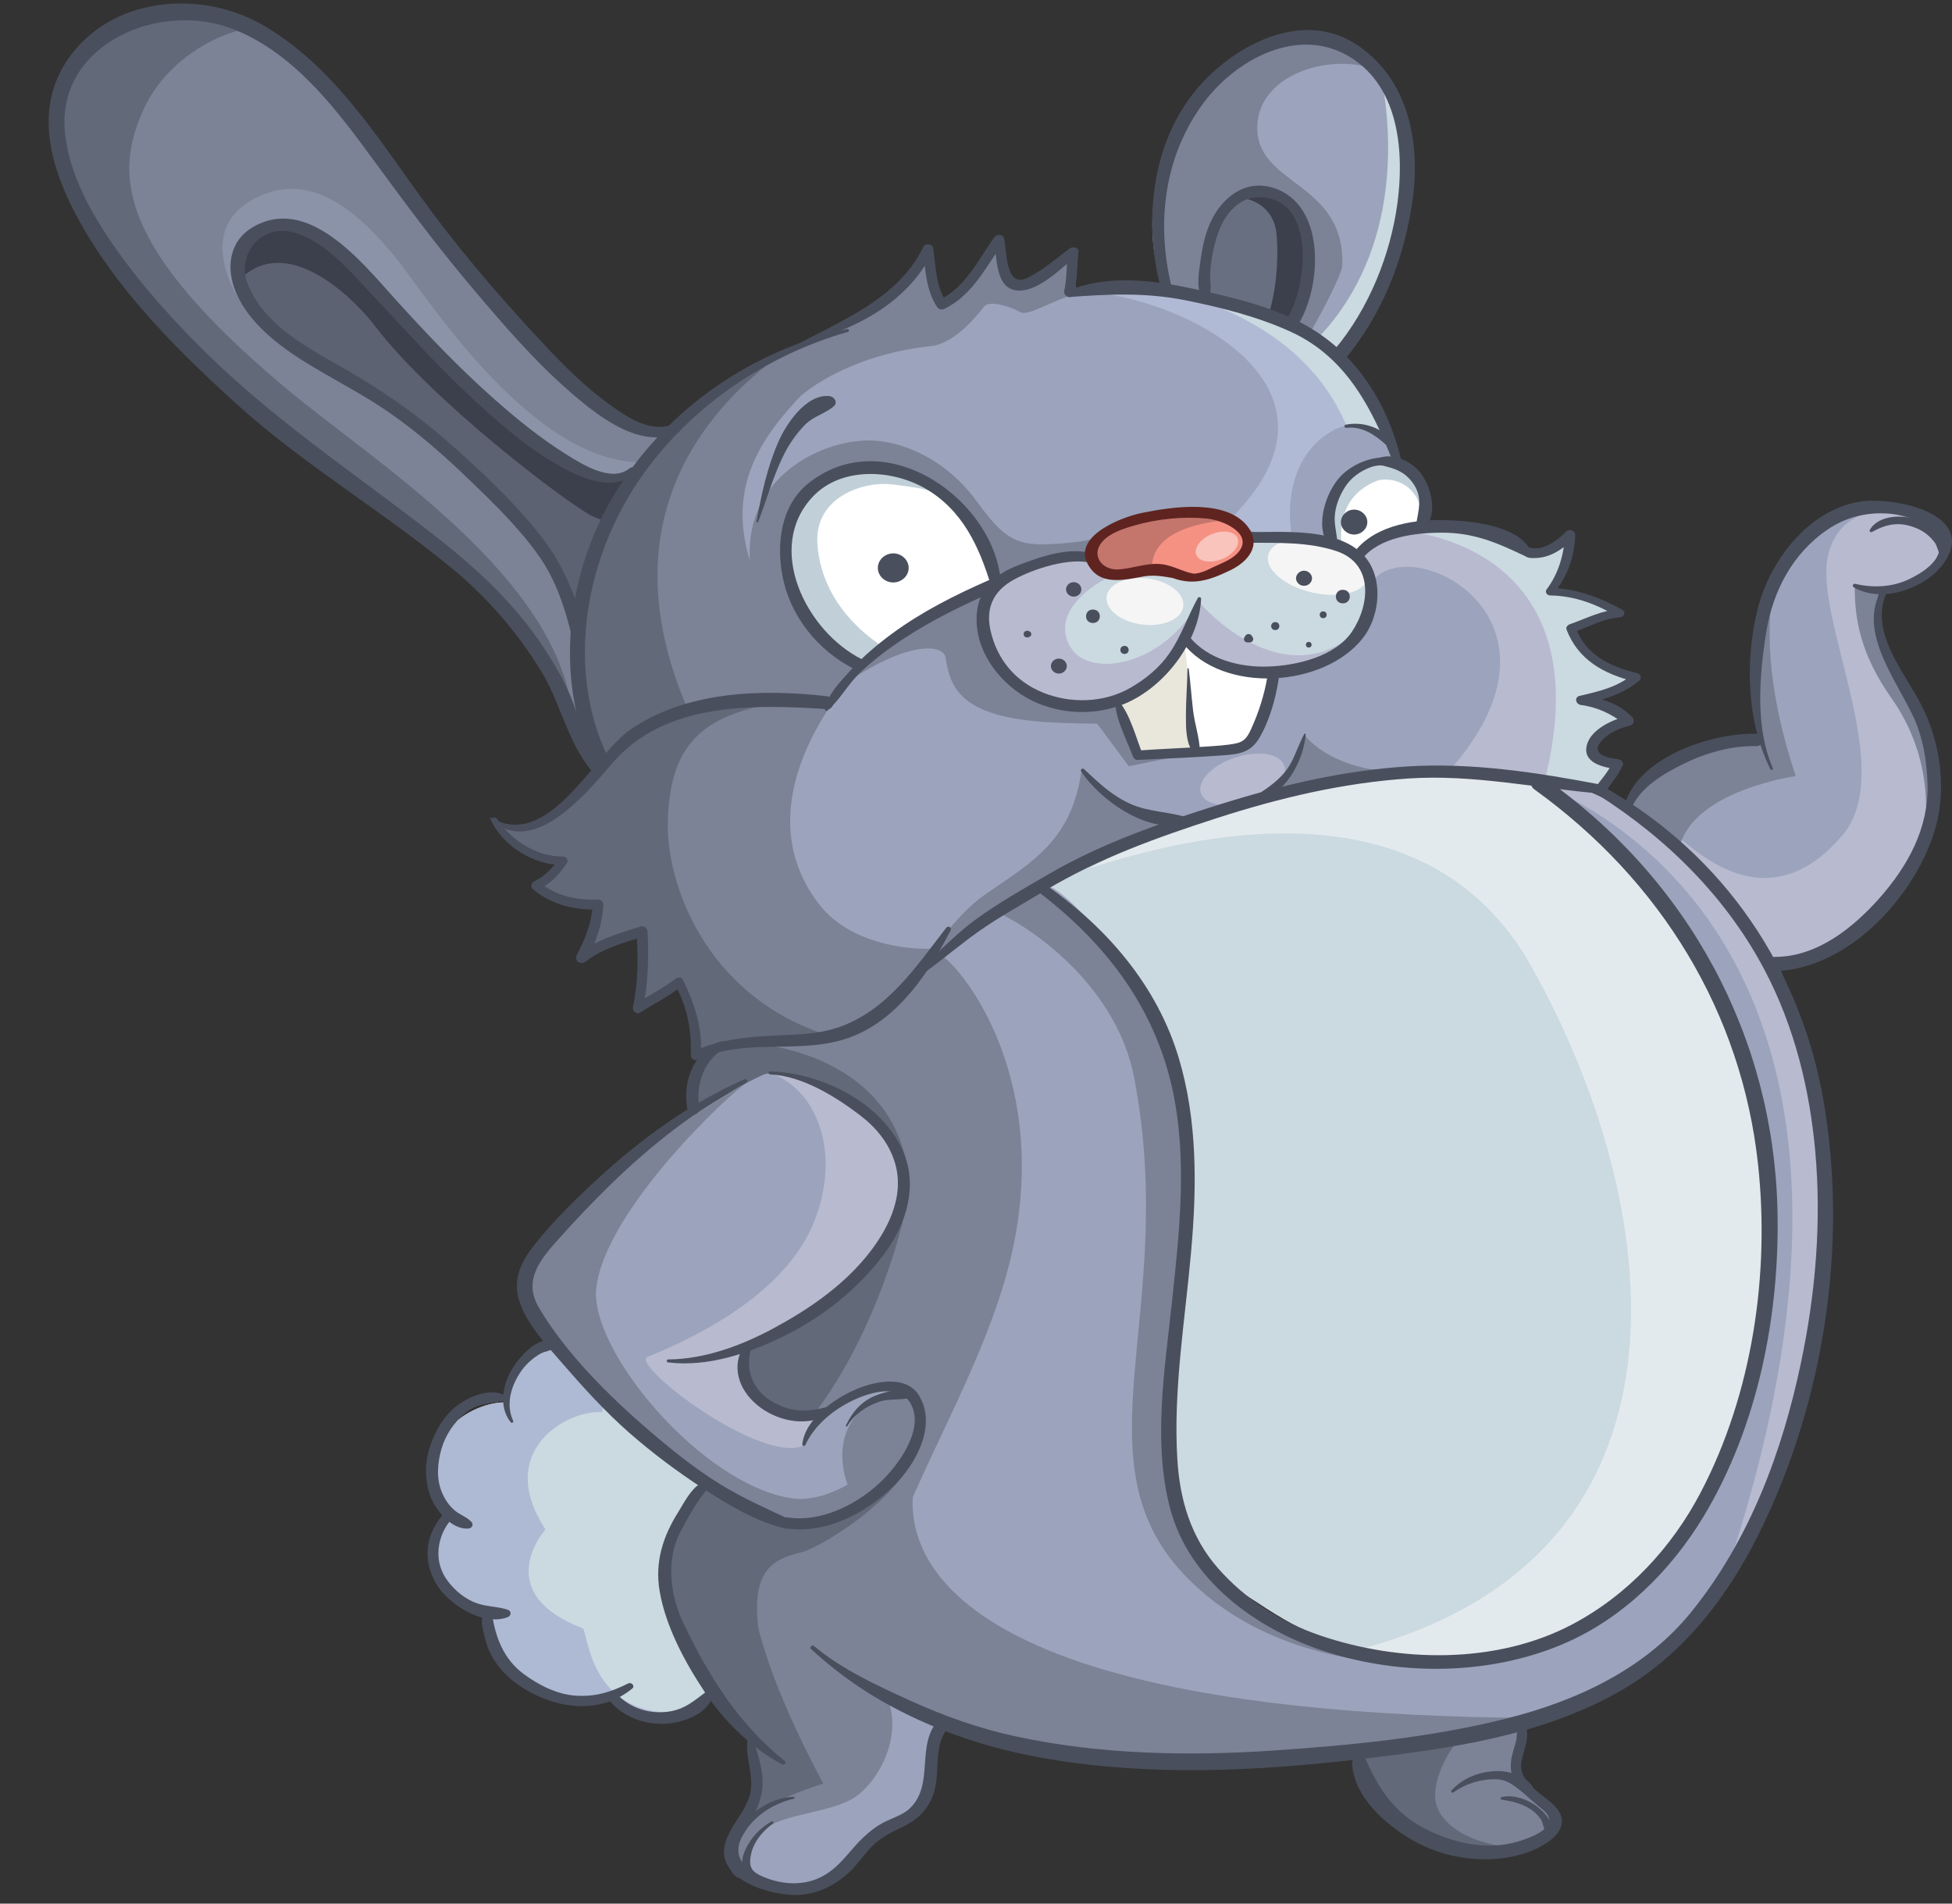 <?xml version="1.0" encoding="utf-8"?>
<!-- Generator: Adobe Illustrator 14.0.0, SVG Export Plug-In . SVG Version: 6.00 Build 43363)  -->
<!DOCTYPE svg PUBLIC "-//W3C//DTD SVG 1.1//EN" "http://www.w3.org/Graphics/SVG/1.1/DTD/svg11.dtd">
<svg version="1.1" id="Layer_1" xmlns="http://www.w3.org/2000/svg" xmlns:xlink="http://www.w3.org/1999/xlink" x="0px" y="0px"
	 width="800px" height="780px" viewBox="0 0 800 780" enable-background="new 0 0 800 780" xml:space="preserve">
<rect x="0" y="0" width="800" height="780" fill="#333333" stroke="none"/>
<path fill="#9BA4BC" d="M559.537,190.466c-24.793,12.802-9.684,33.466-14.08,32.044c-10.855-3.509-33.38-0.952-34.806-3.7
	c-1.427-2.749-12.941-13.787-39.124-7.841c-26.182,5.948-21.208,17.62-25.555,16.901c-21.049-0.169-34.459,10.011-39.304,12
	c-53.911,22.146-66.489,48.729-66.489,48.729c-68.855-10.814-94.571,23.872-94.565,23.189
	c-29.165-65.918,23.089-130.371,27.344-134.566c22.702-22.397,60.777-38.061,64.958-39.848
	c29.873-12.76,42.393-32.501,42.393-32.501s4.318,20.895,6.352,19.894c10.938-5.387,22.014-26.507,22.014-26.507
	s1.291,17.799,7.818,18.535c6.523,0.737,22.606-12.133,22.606-12.133s-0.86,15.044,0.592,15.056
	c39.26-7.211,96.385,16.509,108.649,24.818c12.262,8.308,22.834,43.287,22.834,43.287S563.809,188.261,559.537,190.466z"/>
<path fill="#7C8397" d="M447.441,225.829c-1.688,4.331-15.771,3.017-26.054,5.452c0.232,0.758,0.348,1.184,0.348,1.184
	s-6.491,2.726-13.114,5.367c-47.104,18.78-66.722,50.082-68.654,47.801c-6.226-7.348-23.412-21.056-29.172-38.548
	c-14.6-44.363,18.753-64.59,41.974-66.487c15.254-1.246,34.774,7.12,47.678,25.013c12.904,17.894,17.977,18.618,38.318,16.727
	C455.517,220.782,451.157,216.281,447.441,225.829z"/>
<path fill="#9BA4BC" d="M406.173,241.007c-14.921,44.58,40.98,50.779,50.385,46.928c17.484-7.158,25.825-19.864,28.785-26.223
	c13.892,15.62,31.532,12.741,38.112,12.62c51.784-0.952,34.309-48.53,34.309-48.53c27.302-22.588,63.404-1.773,69.187,1.01
	c5.781,2.783,16.048-8.994,17.001-7.163c-2.064,14.124-10.889,22.86-7.949,22.744c9.685-0.379,28.961,7.985,26.06,7.962
	c-2.904-0.024-18.452,7.15-18.452,7.15c6.146,16.013,26.923,19.375,24.973,21.183c-1.953,1.809-17.978,8.066-17.978,8.066
	s16.764,7.217,14.44,8.326c-28.188,13.459-2.584,18.224-2.584,18.224l-5.888,9.076c0,0-2.915,1.342-4.362,0.877
	c-158.927-30.01-270.323,69.644-273.085,73.071c-21.531,26.738-41.385,30.005-46.72,29.73c-31.437-1.62-47.062,6.974-46.982,5.098
	c0.614-14.594-7.979-27.435-7.979-27.435s-16.53,8.992-16.036,7.627c0.495-1.365,3.657-30.075,0.756-30.098
	s-23.812,11.211-23.318,10.304c0.492-0.91,8.056-19.881,4.534-20.034c-13.059-0.561-24.594-9.318-23.625-9.312
	c0.968,0.008,11.199-8.884,9.76-9.044c-17.887-1.967-25.993-15.261-25.993-15.261c25.103,6.587,40.062-21.49,43.297-25.65
	c26.438-33.998,92.154-23.893,92.154-23.893S368.348,250.283,406.173,241.007z"/>
<path fill="#CBD9E0" d="M469.877,232.85c4.356,0.036,19.561,4.263,21.739,3.937c22.556-5.976,19.013-16.342,22.289-16.583
	c33.772-2.465,45.489,8.012,46.692,13.715c5.914,28.1-14.861,35.749-19.574,37.475c-37.504,13.726-54.359-10.396-55.812-8.317
	c-19.484,27.895-37.251,27.332-43.787,26.333c-40.228-6.139-42.953-35.891-36.233-46.474c9.938-15.656,41.138-14.379,41.138-14.379
	S449.853,240.216,469.877,232.85z"/>
<path fill="#F59183" d="M483.16,235.694c-5.31-1.409-10.148-1.449-21.772-0.175c-11.623,1.276-15.226-5.197-13.945-9.689
	c3.497-12.288,21.379-14.708,30.143-15.724c18.405-2.131,29.486,3.431,33.78,9.85c4.296,6.419-17.081,16.283-19.749,16.832
	C491.616,236.788,488.471,237.105,483.16,235.694z"/>
<path fill="#C4756C" d="M472.752,234.622c-2.984,0.077-6.599,0.375-11.365,0.897c-11.623,1.276-15.226-5.197-13.945-9.689
	c3.497-12.288,21.379-14.708,30.143-15.724c10.95-1.267,19.286,0.199,25.164,2.937c-0.01,0.002-0.02,0.001-0.029,0.002
	c-8.763,1.015-26.644,3.436-30.142,15.723C472.071,230.543,472.002,232.571,472.752,234.622z"/>
<path fill="#FFFFFF" d="M557.766,225.802c8.787-8.596,25.748-11.196,26.73-13.013c2.639-24.154-19.461-25.538-22.525-23.899
	c-21.879,11.684-16.737,31.794-16.737,31.794S554.834,228.971,557.766,225.802z"/>
<path fill="#C1D0D8" d="M584.497,212.788c-0.141,0.261-0.62,0.538-1.345,0.846c-0.961-16.991-14.588-18.306-18.957-16.562
	c-16.193,6.46-14.837,22.06-14.316,27.03c-2.539-1.606-4.646-3.418-4.646-3.418s-5.142-20.11,16.737-31.794
	C565.036,187.251,587.135,188.635,584.497,212.788z"/>
<path fill="#FFFFFF" d="M351.687,273.868c-27.415-18.465-29.638-39.465-30.075-45.397c-2.157-29.209,24.544-35.891,35.652-36.662
	c35.345-2.452,51.358,46.024,51.358,46.024S366.827,258.025,351.687,273.868z"/>
<path fill="#C1D0D8" d="M361.955,265.11c-4.009,2.966-7.566,5.931-10.27,8.758c-27.415-18.465-29.638-39.465-30.075-45.397
	c-2.157-29.209,24.544-35.891,35.652-36.662c12.425-0.862,22.448,4.575,30.239,11.98c-5.846-3.47-13.089-4.194-21.831-5.297
	c-11.6-1.462-31.52,5.042-30.698,23.7C335.575,235.88,342.687,252.357,361.955,265.11z"/>
<path fill="#FFFFFF" d="M485.345,261.712c-11.798,20.431-28.785,26.223-28.785,26.223l9.482,21.515c0,0,39.688-1.05,44.06-2.84
	c4.369-1.789,11.392-29.101,11.392-29.101S495.391,274.563,485.345,261.712z"/>
<path fill="#9BA4BC" d="M549.053,145.91c25.748-38.109,28.396-69.47,28.302-79.822c-0.37-39.687-30.612-51.15-38.009-50.936
	c-37.027,1.072-52.671,33.652-59.946,47.412c-14.77,27.934-1.971,57.457-1.971,57.457S519.492,123.78,549.053,145.91z"/>
<path fill="#7C8397" d="M564.383,28.81c-17.838-7.442-48.051,0.953-49.074,22.412c-1.193,25.076,36.086,22.64,34.802,57.752
	c-0.121,3.353-10.37,23.176-13.802,28.168c-16.348-11.534-44.385-14.838-44.385-14.838c-8.739-1.766-14.496-2.283-14.496-2.283
	s-12.798-29.523,1.972-57.457c7.276-13.76,23.071-50.752,59.946-47.412C558.684,16.904,564.383,28.81,564.383,28.81z"/>
<path fill="#686F80" d="M529.568,133.44c5.148-7.486,7.498-26.623,6.163-39.635c-1.333-13.008-15.793-19.283-30.39-10.506
	c-14.597,8.777-11.957,38.218-11.957,38.218S520.17,129.258,529.568,133.44z"/>
<path fill="#3C3F4C" d="M529.569,133.439c-2.419-1.077-5.989-2.386-9.955-3.742c3.269-9.132,4.601-23.651,3.521-34.17
	c-0.797-7.765-6.271-13.127-13.657-14.326c13.085-5.428,25.046,0.827,26.254,12.604
	C537.066,106.816,534.717,125.954,529.569,133.439z"/>
<path fill="#7C8397" d="M253.837,205.12c-32.436,55.159-7.018,107.133-7.018,107.133s-9.571-9.283-11.942-16.973
	c-6.348-20.577-29.323-48.128-35.076-54.333c-5.75-6.203-96.549-74.702-104.505-81.572C30.475,103.437,25.043,66.379,23.682,52.068
	C19.702,10.303,68.408,1.797,99.536,10.942c31.13,9.144,69.039,71.025,76.918,82.719c7.878,11.695,53.156,61.319,68.299,72.387
	c15.144,11.07,29.651,11.869,29.651,11.869S256.824,195.564,253.837,205.12z"/>
<path fill="#8B93A9" d="M263.476,190.048c-4.211,5.132-8.33,10.881-9.64,15.072c-11.937,20.299-16.034,40.164-16.448,57.172
	c-6.51-21.019-25.179-69.341-85.495-101.094c-12.303-4.203-41.166-22.908-49.069-31.865c-7.904-8.958-23.618-37.135,4.073-49.229
	c23.644-10.326,43.449,11.295,54.936,25.071c11.49,13.776,54.412,83.222,100.128,84.273
	C262.361,189.359,262.885,189.577,263.476,190.048z"/>
<path fill="#5C6272" d="M236.678,256.525c-14.159-39.342-44.9-64.674-55.462-73.882c-10.562-9.206-43.283-29.538-64.937-42.941
	c-21.654-13.399-20.086-37.013-15.108-41.625c19.518-18.088,46.271,10.682,52.57,19.123c22.947,30.744,76.771,71.77,86.406,76.864
	c9.629,5.094,19.354-0.301,19.354-0.301S238.344,232.82,236.678,256.525z"/>
<path fill="#3C3F4C" d="M98.523,114.423c-1.31-7.652,0.277-14.154,2.647-16.347c19.518-18.088,46.271,10.682,52.57,19.123
	c22.947,30.744,76.771,71.77,86.406,76.864c9.629,5.094,19.354-0.301,19.354-0.301s-4.521,8.353-9.549,19.672
	c-2.434-0.184-5.036-0.797-7.637-2.157c-9.919-5.18-65.354-46.899-88.992-78.161c-6.49-8.583-34.042-37.839-54.14-19.446
	C98.954,113.879,98.733,114.14,98.523,114.423z"/>
<path fill="#9BA4BC" d="M728.975,395.941c37.766-2.435,61.949-51.28,63.484-64.263c3.668-30.985-16.883-59.432-20.205-66.754
	c-3.32-7.324-4.16-22.428-1.244-22.817c19.379-2.581,30.888-15.129,26.328-22.138c-9.543-14.674-37.136-13.526-43.459-9.928
	c-48.135,25.614-30.842,93.205-33.26,93.239c-42.104,0.575-52.02,26.95-52.02,26.95S699.883,349.182,728.975,395.941z"/>
<path fill="#9BA4BC" d="M317.77,439.626c31.178,3.67,50.539,29.822,53.354,39.425c-1.913,51.3-63.775,69.96-65.276,75.422
	c-0.526,31.473,28.888,26.355,30.982,24.88c18.265-12.852,35.863-13.726,38.523-5.851c13.431,39.791-48.604,53.109-55.608,49.5
	c-91.753-47.26-108.582-93.799-103.598-102.089c25.791-42.897,89.974-77.277,89.974-77.277S312.729,439.033,317.77,439.626z"/>
<path fill="#CBD9E0" d="M427.827,362.053c2.89,1.391,51.895,40.556,57.14,102.629c0.476,5.624,1.493,49.272-4.758,98.485
	c-9.222,72.6,23.039,85.346,35.202,93.561c77.913,52.622,137.274,8.479,141.968,5.477c66.188-42.343,127.82-222.939-24.021-340.471
	C626.633,316.207,548.364,302.807,427.827,362.053z"/>
<path fill="#9BA4BC" d="M632.396,320.822c150.881,117.067,73.678,285.238,68.955,294.3
	c-36.438,69.952-119.827,66.808-129.295,65.096c-84.54-15.271-96.899-66.914-93.705-99.046
	c5.785-58.224,7.055-117.154,6.917-123.099c-1.044-45.166-50.575-97.256-56.483-94.872c-41.523,16.774-53.402,46.097-80.366,58.195
	c-17.631,7.912-48.626,3.159-55.227,7.082c-12.158,7.231-6.706,19.104-8.938,25.245c-1.229,3.373,32.839-17.273,32.065-14.109
	c23.939,0.875,60.657,32.229,54.736,46.965c-23.019,57.285-52.769,56.362-66.669,68.565c-1.863,10.222,9.718,20.386,9.97,21.29
	c1.407,5.029,22.044,4.894,24.414,2.479c14.649-14.936,34.644-13.131,36.581-5.412c9.573,38.165-38.438,50.097-48.123,50.933
	c-9.685,0.836-39.538-15.371-39.538-15.371s-13.026,17.741-14.286,28.164c-4.185,34.633,34.652,74.171,34.625,77.364
	c-0.03,3.191,1.762,19.173,0.265,24.176c-1.495,5.008-12.721,15.407-8.896,20.911c14.342,20.655,39.563,12.179,42.495,9.466
	c2.926-2.715,17.59-19.015,20.502-19.903c2.911-0.888,17.525-11.72,17.549-14.457s2.325-30.34,7.03-28.225
	c14.456,6.503,55.986,12.723,68.589,13.322c161.547,7.681,208.855-29.84,219.052-37.472
	c56.588-50.632,101.353-185.284,54.831-285.094C673.077,316.587,632.887,319.914,632.396,320.822z"/>
<path fill="#7C8397" d="M555.147,717.254c7.676,34.272,44.983,42.097,58.054,41.518c13.071-0.579,24.391-8.357,24.807-14.17
	c0.221-3.071-14.39-14.139-15.1-15.856c-0.71-1.717-2.107-7.884-0.999-9.929c1.106-2.045,1.92-11.615,1.92-11.615
	S578.371,717.441,555.147,717.254z"/>
<path fill="#CBD9E0" d="M289.138,609.53c0,0-13.926,14.938-14.763,27.248c-6.771,26.631,18.725,56.599,16.514,60.34
	c-19.023,16.952-35.592,2.796-39.915-0.659c-48.716,9.528-48.342-31.861-50.87-33.253c-38.336-14.674-15.238-40.486-15.238-40.486
	c-21.121-32.327,9.152-49.189,23.295-48.049c1.247-17.438,15.44-21.771,17.982-22.092
	C246.235,578.056,289.138,609.53,289.138,609.53z"/>
<path fill="#AEB9D3" d="M285.62,701.097c-16.75,10.417-30.725-1.506-34.646-4.637c-48.715,9.528-48.342-31.861-50.87-33.253
	c-38.336-14.674-15.238-40.486-15.238-40.486c-21.121-32.327,9.152-49.189,23.295-48.049c1.247-17.438,15.44-21.771,17.982-22.092
	c5.723,7.257,13.298,14.998,21.202,22.361c-0.229,1.165-0.415,2.379-0.513,3.688c-14.142-1.138-44.415,15.723-23.294,48.049
	c0,0-23.097,25.812,15.239,40.49C241.234,668.518,240.964,707.609,285.62,701.097z"/>
<g>
	<path fill="#B0BAD4" d="M439.69,119.719c29.145-12.425,96.385,16.509,108.649,24.818c8.334,5.647,15.883,23.601,19.866,34.532
		c-7.72-5.058-31.216,16.691-33.608,40.618c-10.145-2.134-22.524,2.557-28.957-8.443C561.316,154.22,474.185,117.6,439.69,119.719z"
		/>
	<path fill="#D1DFE6" d="M439.098,104.662c0,0-0.371,6.528-0.213,10.988c-0.463-2.587-1.014-6.124-1.33-9.792
		C438.527,105.119,439.098,104.662,439.098,104.662z"/>
</g>
<path fill="#7C8397" d="M441.865,120.077c-13.102,4.001-20.412,9.758-24.021,7.676c-3.612-2.082-12.295-4.887-14.498-2.167
	c-2.201,2.718-11.592,15.181-21.922,16.243c-24.697,2.538-43.847,12.328-53.41,20.554c-25.057,26.49-42.348,58.233,12.938,121.432
	c1.217,1.393-1.708,4.197-0.777,5.467c-68.662-10.688-94.565,23.188-94.56,22.506c-29.165-65.918,23.089-130.371,27.344-134.566
	c20.325-20.052,52.949-34.697,62.565-38.829c0.016-0.006,0.031-0.013,0.046-0.02c0.255-0.11,0.489-0.209,0.709-0.304
	c0.049-0.022,0.094-0.042,0.146-0.063c0.202-0.083,0.389-0.164,0.557-0.235c0.12-0.051,0.213-0.089,0.315-0.135
	c0.246-0.104,0.464-0.197,0.619-0.262c0.868-0.37,1.718-0.747,2.557-1.129c0.556-0.254,1.099-0.511,1.642-0.769
	c0.244-0.117,0.495-0.233,0.739-0.349c0.704-0.341,1.394-0.685,2.077-1.033c0.055-0.027,0.11-0.054,0.164-0.083
	c0.74-0.378,1.467-0.758,2.179-1.139l0,0c23.145-12.425,33.035-27.999,33.035-27.999s4.318,20.895,6.352,19.894
	c10.938-5.387,22.014-26.507,22.014-26.507s1.291,17.799,7.818,18.535c6.523,0.737,22.606-12.133,22.606-12.133
	S440.412,120.066,441.865,120.077z"/>
<path fill="#9BA4BC" d="M545.458,222.51c-3.921-1.266-9.368-1.741-14.792-1.962c-0.802-0.319-1.304-0.736-1.388-1.36
	c-4.079-30.591,13.446-42.311,21.209-44.529c5.261-1.506,12.262,0.784,17.719,4.41c1.88,5.155,2.968,8.754,2.968,8.754
	s-7.365,0.438-11.637,2.643C534.743,203.268,549.852,223.932,545.458,222.51z"/>
<path fill="#626979" d="M281.382,289.496c-7.116,2.666-13.851,6.324-19.87,10.194c-6.69,3.773-11.099,7.507-13.537,9.811
	c-0.859,0.697-1.687,1.373-2.469,2.031c-28.915-65.826,23.203-130.12,27.452-134.309c13.224-13.044,31.649-23.797,45.566-30.863
	C294.864,163.973,247.266,209.173,281.382,289.496z"/>
<path fill="#B8BAD0" d="M486.791,263.609c-0.846-0.579-1.375-0.827-1.581-0.532c-19.484,27.895-37.251,27.332-43.787,26.333
	c-40.228-6.139-42.954-35.891-36.233-46.474c9.938-15.656,41.138-14.379,41.138-14.379s1.956,6.447,11.199,6.721
	c-6.755,2.014-28.178,14.936-18.667,30.166c7.99,12.797,38.646,7.153,52.431-19.193
	C491.726,245.422,490.787,253.499,486.791,263.609z"/>
<path fill="#626979" d="M234.877,295.28c-6.348-20.577-29.323-48.128-35.076-54.333c-5.75-6.203-96.549-74.702-104.505-81.572
	C30.475,103.437,25.043,66.379,23.682,52.068C19.702,10.303,68.408,1.797,99.536,10.942c0.66,0.194,1.329,0.444,1.995,0.685
	C87.023,14.353,67.81,25.588,59.07,44.371c-12.294,26.416-11.876,56.424,58.958,115.416
	C154.528,190.183,230.558,237.317,234.877,295.28z"/>
<path fill="#B8BAD0" d="M552.135,265.141c-4.435,3.795-9.154,5.538-11.111,6.254c-36.744,13.446-53.657-9.416-55.695-8.394
	l5.962-16.75c1.428,2.749,34.013,38.131,63.265,13.735C554.453,261.028,553.668,262.915,552.135,265.141z"/>
<path fill="#F5F5F6" d="M537.374,242.678c-11.269-2.685-19.142-9.576-17.581-15.39c1.559-5.812,11.959-8.346,23.229-5.66
	s19.141,9.577,17.583,15.39C559.042,242.832,548.643,245.365,537.374,242.678z"/>
<path fill="#F5F5F6" d="M467.787,255.868c-8.665-1.188-15.041-6.361-14.24-11.551c0.804-5.189,8.48-8.429,17.146-7.239
	c8.667,1.189,15.043,6.362,14.243,11.548C484.132,253.817,476.455,257.058,467.787,255.868z"/>
<path fill="#CBD9E0" d="M565.944,30.967c6.331,7.9,11.26,19.248,11.409,35.121c0.094,10.352-2.553,41.714-28.303,79.822
	c-3.146-2.354-6.438-4.491-9.802-6.447c0.142-0.157,0.277-0.31,0.429-0.47C575.836,101.591,569.82,49.659,565.944,30.967z"/>
<path fill="#CBD9E0" d="M568.206,179.069c-0.93-0.609-2.093-0.821-3.416-0.694c-7.553-3.948-12.852-3.706-12.852-3.706
	c-13.363-31.919-43.215-47.441-71.55-55.43c28.842,5.818,59.986,19.902,67.951,25.297
	C556.674,150.183,564.223,168.138,568.206,179.069z"/>
<path fill="#7C8397" d="M406.668,239.87c-13.096,57.136,49.891,48.064,49.891,48.064l9.482,21.515l24.204-1.175l-27.632,5.708
	l-12.906-17.436c0,0-11.613-0.09-20.317-0.618c-35.719-2.161-39.969-14.136-41.858-26.448c-0.846-5.506-14.816-6.96-39.645,9.602
	C361.872,257.642,405.224,239.175,406.668,239.87z"/>
<path fill="#7C8397" d="M388.128,388.55c-5.49,4.365-8.568,7.246-9.002,7.779c-21.531,26.738-41.385,30.005-46.72,29.73
	c-31.437-1.62-47.062,6.974-46.982,5.098c0.614-14.593-7.979-27.435-7.979-27.435s-16.53,8.992-16.036,7.627
	c0.495-1.365,3.657-30.075,0.756-30.098s-23.812,11.211-23.318,10.303c0.492-0.908,8.056-19.88,4.534-20.033
	c-13.059-0.561-24.594-9.318-23.625-9.312c0.968,0.008,11.199-8.884,9.76-9.044c-17.887-1.967-25.993-15.261-25.993-15.261
	c25.103,6.587,40.062-21.49,43.297-25.65c26.438-33.998,92.154-23.893,92.154-23.893s0.028-0.039,0.079-0.1
	c0.711,0.641,1.12,1.021,1.12,1.021c-4.423,7.49-31.628,46.272-4.362,81.384c13.351,17.194,40.472,19.482,52.1,17.523
	C387.91,388.19,387.995,388.319,388.128,388.55z"/>
<path fill="#626979" d="M340.657,424.843c-3.801,1.061-6.669,1.298-8.251,1.216c-31.437-1.62-47.062,6.974-46.982,5.098
	c0.614-14.594-7.979-27.435-7.979-27.435s-16.53,8.992-16.036,7.627c0.495-1.365,3.657-30.075,0.756-30.098
	s-23.812,11.211-23.318,10.304c0.492-0.91,8.056-19.881,4.534-20.034c-13.059-0.561-24.594-9.318-23.625-9.312
	c0.968,0.008,11.199-8.884,9.76-9.044c-17.887-1.967-25.993-15.261-25.993-15.261c25.103,6.587,40.062-21.49,43.297-25.65
	c8.256-10.616,31.708-28.254,74.497-24.491c-35.605,4.505-46.629,19.468-47.613,48.196c-0.916,26.746,16.05,71.283,63.084,87.397
	C338.223,423.849,339.5,424.343,340.657,424.843z"/>
<path fill="#7C8397" d="M443.246,315.652c-3.882,28.021-19.445,37.199-38.437,50.095c-10.956,7.436-19.776,19.682-22.722,24.45
	c-2.945,4.763,45.257-28.374,98.453-51.894C480.541,338.303,456.179,330.125,443.246,315.652z"/>
<path fill="#B8BAD0" d="M656.575,322.381c0,0-2.915,1.342-4.362,0.877c-13.844-2.615-21.961-3.591-35.043-4.386
	c0.043-0.528-24.248-1.893-23.931-2.245c55.719-61.814-12.183-97.938-29.769-79.603l-4.067-5.207
	c-0.774-3.664-1.638-6.015-1.638-6.015c27.302-22.588,63.404-1.773,69.187,1.01c5.781,2.783,16.048-8.994,17.001-7.163
	c-2.064,14.124-10.889,22.86-7.949,22.744c9.685-0.379,28.961,7.985,26.06,7.962c-2.904-0.024-18.452,7.15-18.452,7.15
	c6.146,16.013,26.923,19.375,24.972,21.183c-1.952,1.809-17.977,8.066-17.977,8.066s16.764,7.217,14.44,8.326
	c-28.188,13.459-2.584,18.224-2.584,18.224L656.575,322.381z"/>
<path fill="#E9E7DC" d="M456.56,287.935l9.482,21.515l24.204-1.175c0,0-3.995-39.716-4.918-45.274
	C474.533,280.098,456.56,287.935,456.56,287.935z"/>
<path fill="#B8BAD0" d="M505.844,310.516c-9.398,3.221-15.487,9.8-13.604,14.692c1.887,4.889,11.036,6.248,20.438,3.028
	c9.396-3.221,15.488-9.8,13.603-14.694C524.393,308.653,515.244,307.296,505.844,310.516z"/>
<path fill="#CBD9E0" d="M668.582,278.69c-1.953,1.809-17.977,8.066-17.977,8.066s16.764,7.217,14.439,8.326
	c-28.187,13.459-2.584,18.224-2.584,18.224l-5.887,9.076c0,0-2.915,1.342-4.363,0.877c-7.518-1.419-13.348-2.354-19.201-3.042
	c0.041-0.18,0.073-0.348,0.119-0.533c20.674-82.84-34.938-100.294-59.541-102.347c23.809-7.025,48.654,7.207,53.364,9.476
	c5.781,2.783,16.048-8.994,17.001-7.163c-2.064,14.124-10.889,22.86-7.949,22.744c9.685-0.379,28.961,7.985,26.06,7.962
	c-2.904-0.024-18.452,7.15-18.452,7.15C649.758,273.519,670.534,276.88,668.582,278.69z"/>
<path fill="#F9C4BC" d="M496.324,218.988c-4.612,1.999-7.266,5.846-5.928,8.592c1.34,2.747,6.166,3.353,10.779,1.354
	c4.612-2,7.267-5.846,5.928-8.593C505.764,217.595,500.938,216.987,496.324,218.988z"/>
<path fill="#7C8397" d="M520.576,325.621c16.018-5.573,71.207-9.859,61.536-9.313c-35.341,1.999-47.286-14.972-47.286-14.972
	S528.368,319.982,520.576,325.621z"/>
<path fill="#B8BAD0" d="M778.752,208.887c7.434,1.58,14.592,4.942,18.588,11.083c4.559,7.009-6.949,19.556-26.33,22.138
	c-2.914,0.389-2.074,15.492,1.246,22.817c3.321,7.322,23.871,35.768,20.205,66.754c-1.535,12.982-25.72,61.827-63.484,64.262
	c-15.525-24.951-31.67-41.981-43.356-52.441c1.188-0.598,2.933-0.06,5.343,1.962c17.291,14.507,40.428,24.27,63.898-2.91
	c23.472-27.178-12.256-89.725-5.488-115.67C753.24,212.054,765.543,208.253,778.752,208.887z"/>
<path fill="#7C8397" d="M727.016,238.928c-2.883,15.71-3.685,41.328,8.955,79.072c0,0-40.912,5.69-47.39,28.213
	c-11.835-11.037-19.981-15.982-19.981-15.982s9.916-26.375,52.02-26.95C722.362,303.256,713.868,268.132,727.016,238.928z"/>
<path fill="#7C8397" d="M788.346,344.371c4.524-29.222-6.726-49.182-13.017-58.098c-12.868-18.239-15.312-32.62-15.185-46.646
	c0,0,12.068,2.321,10.865,2.481c-2.914,0.389-2.074,15.492,1.246,22.817c3.321,7.322,23.871,35.768,20.205,66.754
	C792.127,334.499,790.723,339.012,788.346,344.371z"/>
<path fill="#B8BAD0" d="M265.421,555.974c24.282-9.842,57.597-27.818,68.497-56.012c10.672-27.602,1.207-53.356-18.203-60.32
	c0.699-0.079,1.392-0.095,2.055-0.017c31.178,3.67,50.539,29.822,53.354,39.425c-1.913,51.3-63.775,69.96-65.276,75.422
	c-0.526,31.473,28.888,26.355,30.982,24.88c0.474-0.332,0.945-0.655,1.419-0.97c-4.754,5.57-7.207,10.997-8.305,13.687
	C312.926,601.056,257.824,559.052,265.421,555.974z"/>
<path fill="#7C8397" d="M244.396,527.526c-3.136,25.518,43.179,80.881,80.027,86.393c19.327,2.892,47.447-19.172,49.974-42.168
	c0.41,0.525,0.738,1.106,0.956,1.751c13.431,39.791-48.604,53.109-55.608,49.5c-91.753-47.26-108.582-93.799-103.598-102.089
	c25.791-42.897,89.974-77.277,89.974-77.277C299.308,447.689,248.331,495.489,244.396,527.526z"/>
<path fill="#7C8397" d="M351.075,616.568c-7.405-13.065-8.104-26.876-0.375-36.445c4.886-6.051,12.403-9.487,21.142-10.382
	c1.735,0.854,2.952,2.112,3.511,3.761C382.688,595.239,367.506,609.075,351.075,616.568z"/>
<g>
	<path fill="#CBD9E0" d="M388.963,388.758c-4.996,3.862-8.552,6.919-10.61,8.812c-0.012-0.017-0.021-0.029-0.032-0.046
		C381.71,394.145,385.28,391.242,388.963,388.758z"/>
</g>
<path fill="#E3EAED" d="M657.379,662.205c-3.856,2.468-44.648,32.714-102.313,14.197c148.499-38.008,126.596-184.598,72.302-280.82
	c-32.32-57.277-98.113-66.469-181.097-39.766c99.196-53.94,182.715-37.676,187.088-34.082
	C785.199,439.267,723.567,619.862,657.379,662.205z"/>
<path fill="#7C8397" d="M415.861,507.917c-13.202,69.226-75.115,138.258-52.984,185.687c8.543,18.312-4.17,38.36-13.943,43.675
	c-15.784,8.586-46.424,4.599-42.662,29.675c-2.452-1.88-4.781-4.261-6.873-7.274c-3.826-5.504,7.4-15.903,8.896-20.911
	c1.497-5.003-0.295-20.985-0.265-24.176c0.027-3.193-38.81-42.731-34.625-77.363c1.26-10.424,14.286-28.164,14.286-28.164
	s29.854,16.207,39.538,15.37c9.685-0.836,57.696-12.768,48.123-50.933c-1.937-7.719-21.932-9.523-36.581,5.412
	c-2.37,2.415-23.007,2.55-24.414-2.479c-0.252-0.904-11.833-11.068-9.97-21.29c13.9-12.202,43.65-11.28,66.668-68.565
	c5.922-14.736-30.796-46.09-54.735-46.965c0.773-3.164-33.294,17.482-32.065,14.109c2.232-6.141-3.22-18.014,8.938-25.245
	c6.601-3.923,37.596,0.83,55.227-7.081c22.568-10.126,36.564-30.495,36.564-30.495C393.651,395.535,429.07,438.693,415.861,507.917z
	"/>
<path fill="#7C8397" d="M428.782,363.202c6.767,1.189,46.044,44.848,50.684,66.778c19.87,50.332-2.267,144.118,0.35,176.066
	c22.387,93.224,145.495,70.498,144.51,72.314c-8.733,2.666-89.181,16.61-137.137-31.209c-47.955-47.824-3.858-108.59-22.339-205.436
	c-7.731-40.51-46.841-64.233-56.485-67.959C408.364,373.758,422.018,362.013,428.782,363.202z"/>
<path fill="#7C8397" d="M353.598,651.557c-9.915,26.376,9.279,42.047,9.279,42.047c94.353,56.396,267.014,12.168,264.125,10.32
	c-266.113-2.135-255.713-82.328-251.694-98.718C375.308,605.206,363.517,625.182,353.598,651.557z"/>
<g>
	<path fill="#626979" d="M284.254,453.722c2.232-6.141-3.22-18.014,8.938-25.245c1.683-0.998,4.962-1.433,9.193-1.662
		c24.215,1.449,65.451,12.113,70.154,56.128c1.166,10.891-13.156,63.749-39.588,97.292c-0.036,0.05-0.076,0.096-0.112,0.146
		c-6.969,0.575-17.492-0.406-18.481-3.946c-0.252-0.904-11.833-11.068-9.97-21.29c13.9-12.202,43.65-11.28,66.669-68.565
		c5.921-14.736-30.797-46.09-54.736-46.965C317.094,436.449,283.026,457.097,284.254,453.722z"/>
	<path fill="#626979" d="M337.403,730.792c-14.472,4.894-27.749,9.801-37.566,21.783c2.384-4.995,7.485-10.546,8.459-13.809
		c1.497-5.003-0.295-20.985-0.265-24.176c0.027-3.194-38.809-42.731-34.625-77.364c1.26-10.423,14.286-28.164,14.286-28.164
		s11,5.968,21.812,10.475C302.946,642.556,307.251,674.386,337.403,730.792z"/>
</g>
<path fill="#626979" d="M307.941,617.435c33.152,25.812,67.49-25.911,67.49-25.911c-1.623,19.142-37.151,41.664-46.368,44.325
	c-9.217,2.662-22.781,4.377-17.735,34.98C311.328,670.829,289.422,631.882,307.941,617.435z"/>
<path fill="#B8BAD0" d="M709.95,637.093c80.55-250.25-60.944-306.95-75.905-314.97c-0.201-0.16-0.399-0.319-0.603-0.478l1.049-1.109
	c8.956-0.095,45.804,6.385,94.956,76.78C765.553,474.777,746.668,573.219,709.95,637.093z"/>
<path fill="#626979" d="M621.856,757.319c-2.722,0.789-5.636,1.318-8.655,1.454c-13.07,0.578-50.379-7.247-58.054-41.519
	c11.659,0.094,28.92-2.438,43.219-4.987c-6.621,7.285-12.903,21.064-8.96,29.209C594.014,751,607.157,756.083,621.856,757.319z"/>
<g>
	<path fill="#4A4F5D" d="M448.684,227.115c2.362,0.834,1.415,4.251-1.089,3.597c-9.32-2.433-23.852,2.309-32.023,6.756
		c-8.614,4.691-11.677,11.849-9.595,21c2.59,11.391,9.787,20.539,21.3,25.251c11.477,4.702,25.139,4.317,35.946-1.865
		c6.396-3.661,12.11-8.401,16.188-14.369c4.854-7.107,7.395-15.065,11.521-22.487c0.327-0.591,1.345-0.303,1.317,0.346
		c-0.706,17.176-14.561,35.958-31.127,42.939c-12.795,5.392-28.548,4.425-40.522-2.466c-12.91-7.429-22.468-21.994-19.968-36.714
		c1.476-8.686,8.193-14.278,16.588-17.464C426.45,228.137,438.788,223.621,448.684,227.115L448.684,227.115z"/>
</g>
<g>
	<path fill="#4A4F5D" d="M484.633,263.306c-1.286-1.664,1.707-3.797,3.048-2.178c7.472,9.029,20.404,12.416,32.171,11.988
		c11.794-0.429,27.436-4.185,34.242-14.304c7.324-10.891,9.016-27.927-6.498-33.041c-11.396-3.755-23.621-3.294-35.524-3.388
		c-2.999-0.025-2.958-4.408,0.039-4.385c14.053,0.113,34.112-1.677,45.348,8.142c9.757,8.528,8.706,25.492,1.167,35.216
		C542.777,281.792,501.043,284.517,484.633,263.306L484.633,263.306z"/>
</g>
<g>
	<path fill="#4A4F5D" d="M457.036,287.483c-0.005-0.573,0.844-0.958,1.262-0.48c4.85,5.528,7.178,15.016,9.965,21.953
		c-0.653-0.475-1.307-0.953-1.96-1.429c9.327-0.656,18.681-0.986,28.007-1.625c4.082-0.279,8.273-0.477,12.281-1.3
		c3.444-0.709,4.72-2.756,6.09-5.722c3.161-6.841,5.548-14.371,6.762-21.755c0.471-2.861,5.024-1.588,4.582,1.23
		c-1.269,8.072-3.714,16.926-7.958,24.084c-3.695,6.234-8.641,6.61-15.81,7.128c-11.288,0.819-22.682,1.266-33.989,1.812
		c-0.954,0.045-1.668-0.652-1.96-1.433C461.74,303.072,457.099,294.506,457.036,287.483L457.036,287.483z"/>
</g>
<g>
	<path fill="#4A4F5D" d="M486.671,274.039c0.008-0.321,0.474-0.296,0.511,0.004c0.732,5.675,1.119,11.345,1.779,17.033
		c0.635,5.464,2.609,11.088,2.794,16.529c0.053,1.527-2.007,1.754-2.807,0.691c-3.026-4.018-2.912-10.482-2.911-15.226
		C486.039,286.712,486.576,280.371,486.671,274.039L486.671,274.039z"/>
</g>
<g>
	<path fill="#4A4F5D" d="M410.254,239.214c0.142,2.321-3.539,2.615-4.182,0.502c-4.718-15.482-11.477-30.69-26.83-39.532
		c-13.717-7.902-34.299-9.012-45.957,3.152c-20.053,20.925-2.985,55.386,19.992,66.825c2.976,1.481,0.299,5.7-2.671,4.225
		c-15.605-7.748-26.827-22.057-29.935-38.497c-2.487-13.156-0.73-28.954,10.912-38.083
		C363.425,172.841,408.204,205.351,410.254,239.214L410.254,239.214z"/>
</g>
<g>
	<path fill="#4A4F5D" d="M339.188,291.096c-0.536,0.462-1.243-0.013-1.133-0.633c1.032-5.726,6.435-11.268,10.351-15.613
		c5.211-5.78,11.13-10.779,17.476-15.427c12.072-8.846,25.633-15.686,39.463-21.732c3.1-1.355,5.768,2.997,2.651,4.36
		c-12.959,5.663-25.829,11.868-37.562,19.594c-6.417,4.226-12.569,8.846-18.076,14.111
		C347.458,280.44,344.23,286.763,339.188,291.096L339.188,291.096z"/>
</g>
<g>
	<path fill="#4A4F5D" d="M366.033,238.664c-3.443-0.029-6.297-2.762-6.268-6.011c0.029-3.248,2.93-5.936,6.378-5.908
		c3.446,0.027,6.297,2.762,6.266,6.01C372.381,236.003,369.481,238.69,366.033,238.664L366.033,238.664z"/>
</g>
<g>
	<path fill="#4A4F5D" d="M576.309,190.527c0.431,0.358,0.056,0.985-0.45,1.003c-4.746,0.131-9.084-1.819-13.867-0.172
		c-4.369,1.504-8.349,4.407-10.747,8.198c-2.277,3.601-3.953,7.775-4.211,12.008c-0.23,3.796,0.945,7.254,1.049,10.967
		c0.057,1.922-2.535,2.23-3.546,0.876c-5.842-7.83-1.153-22.058,5.095-28.476C555.676,188.724,568.598,184.123,576.309,190.527
		L576.309,190.527z"/>
</g>
<g>
	<path fill="#4A4F5D" d="M574.287,188.555c0.497,2.085-2.579,2.784-3.344,0.839c-8.405-21.38-18.799-42.785-41.729-53.35
		c-13.363-6.156-28.876-10.124-43.396-13.01c-16.292-3.233-31.186-2.531-47.6-1.334c-1.354,0.097-1.912-1.908-0.679-2.446
		c15.217-6.632,33.892-4.641,49.81-1.282c15.455,3.259,32.539,7.162,46.438,14.572C555.994,144.39,568.809,165.586,574.287,188.555
		L574.287,188.555z"/>
</g>
<g>
	<path fill="#4A4F5D" d="M347.209,134.831c0.785-0.178,1.088,0.919,0.322,1.135c-37.121,10.611-70.321,35.012-89.494,66.842
		c-19.229,31.931-25.339,73.963-8.537,108.156c1.748,3.55-3.88,6.597-5.605,3.032c-17.385-35.901-11.773-80.562,9.371-113.869
		C274.108,167.297,307.855,143.733,347.209,134.831L347.209,134.831z"/>
</g>
<g>
	<path fill="#4A4F5D" d="M318.437,146.437c-0.452,0.23-0.83-0.397-0.393-0.647c21.736-12.582,49.187-21.307,60.416-44.703
		c0.748-1.56,3.725-1.187,3.98,0.523c1.136,7.651,0.972,15.335,5.389,22.128c-0.992-0.253-1.987-0.508-2.979-0.76
		c10.987-5.278,16.017-16.612,22.674-25.766c1.011-1.388,3.538-1.317,3.987,0.524c1.25,5.145,0.361,20.803,9.833,15.986
		c6.268-3.186,11.466-7.696,16.968-11.884c1.296-0.985,3.938-0.495,3.702,1.48c-0.68,5.67-0.468,11.339-1.703,16.948
		c-0.567,2.563-4.702,1.439-4.146-1.114c1.146-5.259,0.874-10.561,1.497-15.868c1.232,0.493,2.466,0.986,3.701,1.48
		c-6.144,4.695-15.141,14.412-23.74,14.298c-10.075-0.132-8.804-13.97-10.336-20.264c1.327,0.174,2.657,0.347,3.985,0.523
		c-7.108,9.769-12.523,21.593-24.255,27.228c-1.084,0.52-2.335,0.226-2.979-0.762c-4.665-7.176-4.631-15.019-5.814-23.118
		c1.326,0.174,2.653,0.348,3.979,0.522c-5.732,11.863-15.397,20.848-27.271,27.376C343.315,136.962,330.178,140.439,318.437,146.437
		L318.437,146.437z"/>
</g>
<g>
	<path fill="#4A4F5D" d="M310.7,213.873c-0.154,0.391-0.731,0.228-0.656-0.177c2.032-11.178,4.362-22.181,9.004-32.745
		c3.074-6.995,11.218-19.568,20.821-18.651c2.096,0.2,3.646,2.652,1.807,4.212c-3.599,3.053-8.362,4.061-11.804,7.583
		c-3.725,3.811-6.765,8.332-9.041,13.05C316.672,195.771,314.139,205.007,310.7,213.873L310.7,213.873z"/>
</g>
<g>
	<path fill="#4A4F5D" d="M558.146,229.111c-1.633,2.04-5.258,0.154-3.704-2.083c7.717-11.093,23.294-14.131,36.508-13.921
		c10.728,0.172,29.997,1.695,36.039,11.847c1.019,1.713-1.009,3.362-2.738,2.538c-11.03-5.253-20.495-9.266-33.347-9.233
		C579.77,218.29,565.365,220.07,558.146,229.111L558.146,229.111z"/>
</g>
<g>
	<path fill="#4A4F5D" d="M200.885,335.603c-0.274-0.257,0.086-0.692,0.416-0.502c23.479,13.581,41.766-25.545,56.902-36.042
		c22.766-15.787,53.547-16.873,80.557-13.801c3.512,0.399,3.618,5.531-0.048,5.291c-30.589-1.997-66.327-2.723-87.677,22.071
		C240.916,324.374,218.53,352.107,200.885,335.603L200.885,335.603z"/>
</g>
<g>
	<path fill="#4A4F5D" d="M201.49,336.658c-0.683-1.362,1.304-2.47,2.161-1.167c5.667,8.583,16.104,15.591,27.093,15.46
		c1.413-0.016,2.332,1.546,1.597,2.674c-3.021,4.612-6.552,8.246-11.597,10.91c0.148-0.988,0.291-1.979,0.436-2.966
		c6.495,5.54,15.36,7.385,23.922,6.999c1.161-0.054,2.208,0.997,2.16,2.072c-0.33,8.199-3.128,15.629-6.914,22.945
		c-1.205-0.896-2.416-1.789-3.621-2.683c7.612-5.706,16.682-8.46,25.817-11.253c1.475-0.45,2.783,0.768,2.853,2.085
		c0.543,10.679,0.283,21.473-2.012,31.973c-1.006-0.742-2.017-1.485-3.021-2.229c5.429-3.585,11.338-6.428,16.454-10.427
		c0.892-0.693,2.483-0.755,3.057,0.396c4.79,9.634,8.246,20.346,7.335,31.09c-1.017-0.56-2.036-1.123-3.053-1.682
		c8.454-4.014,17.508-5.415,26.854-6.162c10.612-0.849,22.058-0.224,32.222-3.613c20.43-6.816,32.374-25.282,44.571-40.918
		c0.801-1.025,2.399-0.142,1.802,1.014c-8.678,16.84-20.985,35.873-40.207,43.5c-20.279,8.044-43.544,0.057-63.215,9.515
		c-1.342,0.642-3.088-0.172-3.05-1.685c0.25-10.441-1.334-19.938-6.641-29.231c1.02,0.132,2.038,0.264,3.058,0.397
		c-4.986,4.605-11.462,7.427-17.127,11.198c-1.628,1.082-3.347-0.73-3.022-2.23c2.191-10.207,2.169-20.593,1.459-30.943
		c0.953,0.695,1.904,1.388,2.853,2.085c-8.352,2.528-16.846,4.898-23.729,10.241c-2.047,1.588-4.834-0.407-3.623-2.683
		c3.534-6.633,6.147-13.26,6.541-20.736c0.723,0.693,1.442,1.384,2.163,2.073c-9.686,0.331-19.542-2.131-26.746-8.459
		c-0.934-0.819-0.671-2.402,0.435-2.965c4.55-2.311,7.591-5.356,10.364-9.439c0.533,0.891,1.065,1.783,1.596,2.675
		C218.685,354.442,206.594,346.865,201.49,336.658L201.49,336.658z"/>
</g>
<g>
	<path fill="#4A4F5D" d="M373.069,402.606c-0.976,0.644-2.192-0.869-1.259-1.562c9.864-7.318,17.873-16.81,27.844-24.118
		c9.428-6.911,20.146-12.968,30.317-18.865c21.822-12.659,45.929-20.964,70.178-28.536c25.022-7.814,50.753-13.933,77.144-15.513
		c26.327-1.578,53.098,2.572,78.842,7.497c2.155,0.412,1.643,3.805-0.553,3.619c-26.244-2.224-51.796-7.908-78.335-6.145
		c-26.797,1.779-52.935,7.973-78.291,16.157c-24.657,7.962-48.604,16.529-70.675,29.773c-10.396,6.239-21.362,12.213-30.991,19.487
		C389.145,390.557,381.62,396.955,373.069,402.606L373.069,402.606z"/>
</g>
<g>
	<path fill="#4A4F5D" d="M621.458,223.988c-1.081-1.196,0.64-2.837,1.858-1.722c6.175,5.643,13.796,0.304,18.658-4.508
		c1.271-1.258,3.701-0.281,3.631,1.451c-0.379,9.021-3.105,16.841-8.873,23.996c-0.48-0.802-0.96-1.609-1.441-2.415
		c10.792,0.436,20.357,3.961,29.6,9.071c1.599,0.883,0.754,2.972-0.918,3.083c-7.072,0.473-13.082,4.089-19.635,6.291
		c0.448-0.729,0.896-1.458,1.344-2.187c4.189,11.173,13.765,16.012,25.365,18.785c1.36,0.326,1.873,2.114,0.816,3.015
		c-6.789,5.778-14.754,7.777-23.402,9.955c-0.169-1.248-0.337-2.5-0.504-3.75c8.196,0.92,15.299,2.952,21.042,8.851
		c1.084,1.113,0.63,2.99-0.981,3.391c-4.182,1.036-8.584,2.929-11.469,6.086c-4.793,5.247,1.244,7.097,6.418,7.629
		c1.25,0.128,2.709,1.286,2.094,2.638c-1.918,4.217-4.906,7.58-7.545,11.401c-1.577,2.282-5.48,0.081-3.849-2.162
		c2.488-3.419,5.405-6.526,7.166-10.374c0.7,0.88,1.397,1.759,2.097,2.639c-6.127-0.645-14.687-2.693-12.486-10.195
		c1.832-6.243,10.477-10.124,16.465-11.593c-0.328,1.129-0.654,2.259-0.982,3.387c-5.391-4.146-11.033-6.946-18.002-7.884
		c-2.103-0.285-2.904-3.187-0.502-3.747c7.957-1.86,15.482-3.547,21.768-8.838c0.271,1.003,0.543,2.008,0.814,3.012
		c-12.97-3.169-23.236-9.025-27.982-21.326c-0.375-0.974,0.443-1.874,1.346-2.186c6.946-2.401,13.086-5.823,20.639-6.155
		c-0.305,1.027-0.611,2.056-0.916,3.084c-8.695-5.056-17.494-8.593-27.826-8.728c-1.2-0.015-2.209-1.4-1.438-2.413
		c4.897-6.463,7.243-14.535,7.515-22.399c1.211,0.486,2.42,0.969,3.629,1.453c-3.84,3.85-8.856,7.496-14.67,7.971
		C624.674,229.052,624.824,227.718,621.458,223.988L621.458,223.988z"/>
</g>
<g>
	<path fill="#4A4F5D" d="M554.926,219.025c-2.955-0.024-5.396-2.365-5.371-5.147c0.025-2.782,2.51-5.085,5.461-5.062
		c2.953,0.023,5.396,2.366,5.369,5.147C560.36,216.747,557.877,219.048,554.926,219.025L554.926,219.025z"/>
</g>
<g>
	<path fill="#4A4F5D" d="M563.246,189.922c-0.417-0.111-0.641-0.699-0.265-0.983c6.286-4.752,15.78-0.069,19.646,5.424
		c4.248,6.036,6.84,17.05,0.713,22.836c-1.435,1.358-3.309-0.118-3.064-1.713c0.992-6.432,3.091-11.717-1.348-17.724
		C574.74,192.088,569.754,191.647,563.246,189.922L563.246,189.922z"/>
</g>
<g>
	<path fill="#4A4F5D" d="M551.879,175.312c-0.877,0.105-1.283-1.108-0.365-1.292c7.05-1.397,13.767,1.081,18.759,5.82
		c1.552,1.472-0.839,3.669-2.425,2.245C563.471,178.171,558.232,174.549,551.879,175.312L551.879,175.312z"/>
</g>
<g>
	<path fill="#4A4F5D" d="M433.925,276.005c-1.776-0.015-3.246-1.424-3.231-3.101c0.015-1.675,1.51-3.062,3.287-3.047
		c1.776,0.015,3.249,1.424,3.232,3.099C437.199,274.634,435.701,276.019,433.925,276.005L433.925,276.005z"/>
</g>
<g>
	<path fill="#4A4F5D" d="M422.061,260.837c-0.957,0.815-2.568,0.252-2.558-1.023c0.012-1.275,1.632-1.809,2.573-0.981
		c0.04,0.034,0.08,0.069,0.118,0.106c-0.196-0.111-0.392-0.221-0.592-0.333c0.043,0.014,0.084,0.028,0.124,0.038
		c0.396,0.122,0.842,0.446,0.904,0.869c0.039,0.264,0.038,0.387-0.006,0.653c-0.069,0.421-0.521,0.736-0.919,0.854
		c-0.042,0.011-0.083,0.023-0.125,0.034c0.2-0.107,0.401-0.215,0.599-0.321C422.142,260.77,422.1,260.803,422.061,260.837
		L422.061,260.837z"/>
</g>
<g>
	<path fill="#4A4F5D" d="M440.017,244.474c-1.714-0.015-3.135-1.376-3.12-2.992c0.013-1.617,1.459-2.955,3.173-2.941
		c1.715,0.013,3.133,1.375,3.12,2.991C443.174,243.148,441.731,244.487,440.017,244.474L440.017,244.474z"/>
</g>
<g>
	<path fill="#4A4F5D" d="M460.854,267.962c-2.268-0.02-2.237-3.333,0.029-3.313C463.149,264.666,463.119,267.979,460.854,267.962
		L460.854,267.962z"/>
</g>
<g>
	<path fill="#4A4F5D" d="M447.903,255.269c-3.769-0.031-3.718-5.537,0.05-5.506C451.72,249.793,451.669,255.298,447.903,255.269
		L447.903,255.269z"/>
</g>
<g>
	<path fill="#4A4F5D" d="M522.635,258.165c-2.229-0.018-2.201-3.277,0.028-3.259C524.895,254.923,524.865,258.184,522.635,258.165
		L522.635,258.165z"/>
</g>
<g>
	<path fill="#4A4F5D" d="M510.768,260.322c0.532-0.487,1.396-0.48,1.924,0.016c0.088,0.088,0.18,0.173,0.271,0.259
		c2.834,2.679-4.237,3.96-2.929,0.703c0.062-0.154,0.124-0.31,0.187-0.463c0.559-1.394,2.474-1.378,3.006,0.023
		c0.06,0.156,0.12,0.311,0.178,0.468c1.251,3.277-5.795,1.883-2.915-0.752C510.581,260.491,510.674,260.409,510.768,260.322
		L510.768,260.322z"/>
</g>
<g>
	<path fill="#4A4F5D" d="M531.61,238.451c-1.312-2.006,0.448-4.625,2.858-4.606c2.41,0.02,4.121,2.668,2.773,4.65
		c-0.025,0.034-0.049,0.071-0.072,0.107c-1.308,1.925-4.217,1.9-5.488-0.043C531.658,238.521,531.635,238.485,531.61,238.451
		L531.61,238.451z"/>
</g>
<g>
	<path fill="#4A4F5D" d="M542.277,253.293c-1.902-0.015-1.876-2.793,0.025-2.778C544.202,250.53,544.178,253.309,542.277,253.293
		L542.277,253.293z"/>
</g>
<g>
	<path fill="#4A4F5D" d="M536.361,265.322c-1.572-0.013-1.551-2.312,0.021-2.3C537.954,263.034,537.934,265.335,536.361,265.322
		L536.361,265.322z"/>
</g>
<g>
	<path fill="#4A4F5D" d="M550.315,247.223c-3.804-0.031-3.752-5.589,0.049-5.559C554.168,241.696,554.118,247.254,550.315,247.223
		L550.315,247.223z"/>
</g>
<g>
	<path fill="#4A4F5D" d="M480.306,118.124c0.654,2.612-3.56,3.678-4.274,1.073c-7.553-27.5-4.519-60.752,15.114-83.498
		c14.509-16.805,41.879-31.809,64.036-17.921c22.041,13.818,26.97,40.456,23.819,63.676c-3.184,23.46-12.149,47.118-27.856,65.773
		c-2.383,2.833-6.524-1.203-4.174-4.003c14.062-16.741,22.908-38.861,25.742-59.951c2.717-20.2,1.049-47.028-18.953-59.617
		c-21.504-13.535-47.268,0.748-60.4,18.368C476.805,64.232,473.788,92.077,480.306,118.124L480.306,118.124z"/>
</g>
<g>
	<path fill="#4A4F5D" d="M495.253,122.166c-0.412,0.688-1.521,0.831-2.095,0.238c-3.287-3.388-1.726-11.311-1.17-15.458
		c0.763-5.713,1.96-11.448,4.521-16.713c4.493-9.227,13.814-16.893,25.286-13.275c22.104,6.971,19.801,41.164,10.026,56.371
		c-1.743,2.71-6.247,0.191-4.483-2.517c7.478-11.486,12.195-44.802-6.871-49.457c-11.894-2.904-18.946,6.323-21.874,16.021
		c-1.504,4.989-2.464,10.127-2.629,15.321C495.87,115.687,496.859,119.493,495.253,122.166L495.253,122.166z"/>
</g>
<g>
	<path fill="#4A4F5D" d="M275.53,173.893c2.507-1.022,4.685,2.412,2.143,3.526c-14.967,6.552-31.6-6.276-42.021-15.095
		c-15.947-13.507-29.374-29.291-42.692-45.056c-14.023-16.598-26.742-33.751-39.532-51.214
		c-14.834-20.253-31.942-43.453-56.7-53.673c-30.912-12.76-72.774,5.52-70.209,40.632C27.815,70.725,37.5,87.827,47.78,102.325
		c11.155,15.731,24.261,30.155,38.218,43.73c28.934,28.134,62.629,50.157,94.394,75.183c15.9,12.53,30.337,26.212,41.521,42.774
		c5.274,7.809,9.954,15.793,13.213,24.534c3.015,8.068,5.403,16.955,11.181,23.735c2.161,2.535-1.693,6.122-3.84,3.559
		c-9.966-11.881-12.686-27.824-20.667-40.83c-9.602-15.64-21.615-29.714-36.014-41.656c-28.403-23.559-60.752-42.49-88.146-67.217
		c-23.642-21.347-47.08-44.62-62.992-71.831c-13.339-22.808-22.954-50.447-4.405-73.267c18.531-22.796,53.445-25,78.191-10.363
		c27.949,16.529,45.664,44.594,63.793,69.717c14.063,19.488,29.915,38.194,46.32,55.993c8.909,9.659,18.091,19.413,28.723,27.44
		C254.432,169.23,265.747,177.875,275.53,173.893L275.53,173.893z"/>
</g>
<g>
	<path fill="#4A4F5D" d="M258.031,191.894c1.372-1.133,3.254,0.65,1.987,1.904c-7.946,7.889-20.903,2.418-29.164-2.009
		c-14.157-7.585-26.583-18.627-38.117-29.335c-14.621-13.578-27.562-28.303-41.198-42.726c-8.321-8.802-19.103-21.652-31.87-24.627
		c-13.307-3.102-22.508,9.672-18.311,20.792c6.254,16.561,23.113,25.717,38.184,34.246c15.536,8.789,30.225,18.822,43.521,30.45
		c13.539,11.834,27.126,24.599,38.215,38.557c9.68,12.19,15.039,25.576,18.59,40.342c0.811,3.358-4.67,4.737-5.479,1.379
		c-2.81-11.675-6.516-23.145-13.623-33.195c-8.117-11.472-18.572-21.593-28.78-31.416c-10.146-9.763-20.804-19.114-32.493-27.233
		c-11.359-7.889-23.775-13.923-35.451-21.296c-11.607-7.331-24.007-17.346-28.271-30.428c-2.889-8.853-1.286-18.721,7.535-24.04
		c22.781-13.737,45.051,14.241,58.109,28.693c13.031,14.421,26.387,28.52,41.063,41.503c9.464,8.373,19.272,16.331,30.131,23.064
		C238.962,190.462,250.813,197.864,258.031,191.894L258.031,191.894z"/>
</g>
<g>
	<path fill="#4A4F5D" d="M443.064,316.016c-0.465-0.712,0.601-1.433,1.212-0.865c5.968,5.547,11.399,10.873,19.148,14.298
		c7.746,3.425,16.112,3.049,23.928,5.779c0.663,0.231,1.028,1.287,0.207,1.611C471.788,343.091,450.874,327.966,443.064,316.016
		L443.064,316.016z"/>
</g>
<g>
	<path fill="#4A4F5D" d="M534.563,300.729c0.14-0.256,0.604-0.137,0.581,0.152c-0.844,10.006-7.062,22.37-17.143,26.743
		c-1.935,0.839-3.379-1.544-1.637-2.69c5.014-3.299,9.746-6.858,12.611-12.124C531.115,308.874,532.403,304.642,534.563,300.729
		L534.563,300.729z"/>
</g>
<g>
	<path fill="#4A4F5D" d="M304.991,442.273c0.949-0.421,1.748,0.843,0.82,1.347c-20.511,11.078-39.207,25.768-55.588,41.764
		c-7.988,7.802-15.678,15.9-23.021,24.246c-7.198,8.177-12.322,16.072-6.271,26.286c11.02,18.602,28.396,35.901,45.042,50.195
		c9.239,7.934,18.843,15.696,29.335,22.135c9.117,5.601,18.722,9.847,28.429,14.405c2.265,1.062,0.596,4.229-1.693,3.698
		c-12.229-2.844-23.547-9.703-33.811-16.397c-10.622-6.929-20.833-14.541-30.295-22.837c-9.978-8.747-19.039-18.748-27.644-28.688
		c-6.486-7.495-14.371-15.769-17.422-25.223c-2.87-8.891,0.601-16.199,6.305-23.353c7.545-9.459,16.469-18.247,25.425-26.517
		C262.631,466.694,282.154,452.418,304.991,442.273L304.991,442.273z"/>
</g>
<g>
	<path fill="#4A4F5D" d="M273.875,558.253c-0.812-0.098-0.851-1.228,0.01-1.23c15.063-0.099,30.086-5.741,43.035-12.702
		c13.984-7.517,27.355-16.645,37.434-28.622c9.074-10.782,16.617-24.972,12.485-39.037c-2.391-8.143-7.658-14.619-14.592-19.865
		c-10.086-7.63-23.476-15.946-36.662-16.574c-0.836-0.039-0.831-1.252,0.013-1.229c21.583,0.624,46.052,13.126,54.566,32.86
		c5.975,13.851,1.496,29.117-7.147,41.071c-10.485,14.498-25.612,26.748-42.162,34.76
		C306.59,554.589,290.148,560.194,273.875,558.253L273.875,558.253z"/>
</g>
<g>
	<path fill="#4A4F5D" d="M330.021,592.15c-0.26,0.556-1.278,0.273-1.213-0.32c1.148-10.331,12.927-18.73,22.322-22.683
		c7.771-3.268,20.532-5.871,25.667,2.905c7.337,12.542-1.776,28.551-11.295,37.569c-11.479,10.873-27.54,19.25-44.252,16.496
		c-3.066-0.507-1.705-4.84,1.322-4.373c14.458,2.246,29.762-5.856,39.381-15.525c7.048-7.082,17.56-21.828,10.73-31.944
		c-5.146-7.626-17.917-3.205-24.454,0.179C340.45,578.481,333.65,584.395,330.021,592.15L330.021,592.15z"/>
</g>
<g>
	<path fill="#4A4F5D" d="M304.323,552.243c0.937-1.788,3.688-0.458,3.252,1.323c-1.926,7.858,0.869,15.78,8.226,20.303
		c7.854,4.826,14.244,4.902,23.053,2.687c1.793-0.447,2.683,1.845,1.199,2.747C322.467,590.021,294.397,571.206,304.323,552.243
		L304.323,552.243z"/>
</g>
<g>
	<path fill="#4A4F5D" d="M299.231,426.87c0.582,0.18,0.801,0.873,0.353,1.298c-1.868,1.755-4.531,2.226-6.399,4.092
		c-1.694,1.688-3.261,3.668-4.312,5.786c-2.428,4.896-3.261,10.432-2.212,15.755c0.585,2.965-4.215,4.194-4.823,1.213
		c-1.312-6.441-0.583-13.503,2.911-19.287C287.25,431.587,293.478,425.083,299.231,426.87L299.231,426.87z"/>
</g>
<g>
	<path fill="#4A4F5D" d="M347.239,584.387c-0.221,0.367-0.763,0.04-0.581-0.326c2.71-5.582,6.371-9.934,12.457-12.328
		c4.084-1.605,11.276-3.368,15.297-1.072c0.577,0.328,0.664,1.273-0.015,1.568c-4.236,1.845-9.562,0.554-14.123,2.156
		C354.711,576.34,350.202,579.477,347.239,584.387L347.239,584.387z"/>
</g>
<g>
	<path fill="#4A4F5D" d="M291.01,607.658c1.797,0.881,0.506,3.529-1.383,3.017c-0.49-0.132-4.348,5.642-5.19,7.037
		c-1.983,3.257-3.837,6.581-5.593,9.953c-6,11.531-4.228,25.99,1.228,37.377c10.483,21.88,22.093,40.722,41.581,56.599
		c0.778,0.637-0.233,1.734-1.077,1.291c-12.871-6.743-24.003-17.953-31.781-29.682c-8.198-12.36-15.954-26.782-18.453-41.286
		c-2.043-11.866,1.357-22.518,7.729-32.546C279.996,616.384,285.562,604.98,291.01,607.658L291.01,607.658z"/>
</g>
<g>
	<path fill="#4A4F5D" d="M654.534,325.417c-2.198-1.393-0.192-4.646,2.122-3.351c50.348,28.135,81.759,75.898,90.859,129.97
		c8.961,53.232,1.591,110.605-19.409,160.592c-13.511,32.16-33.276,63.275-65.72,81.189
		c-31.974,17.653-68.596,22.751-104.783,26.969c-42.361,4.937-85.886,7.08-128.118-0.084c-18.776-3.181-36.556-8.4-53.702-16.308
		c-16.536-7.621-30.263-16.668-43.364-28.684c-0.845-0.777,0.434-1.938,1.295-1.203c10.806,9.229,25.816,16.169,38.919,22.139
		c13.976,6.369,28.42,11.551,43.567,14.814c34.622,7.463,70.524,8.192,105.834,5.802c31.554-2.137,63.987-5.264,94.646-12.907
		c29.763-7.424,57.662-20.516,76.638-44.066c23.915-29.681,37.179-65.72,44.799-101.968c5.972-28.4,8.431-57.567,5.849-86.468
		c-2.287-25.571-8.551-51.189-20.705-74.27C707.652,367.947,683.564,343.832,654.534,325.417L654.534,325.417z"/>
</g>
<g>
	<path fill="#4A4F5D" d="M622.1,706.354c0.168-0.795,1.207-0.855,1.757-0.42c5.17,4.089-1.091,13.447-0.417,18.561
		c0.904,6.89,8.576,10.508,13.238,15.011c9.754,9.424-3.195,17.418-12.849,20.212c-14.899,4.316-31.849,1.882-45.108-5.807
		c-11.471-6.653-23.861-17.946-24.597-31.416c-0.149-2.727,4.48-4.039,5.667-1.398c5.366,11.945,11.542,21.64,24.067,28.122
		c11.498,5.951,25.627,9.232,38.493,5.273c6.022-1.853,17.648-6.265,10.154-12.79c-3.476-3.028-7.225-5.729-10.15-9.268
		c-2.824-3.416-3.579-7.105-3.004-11.342c0.344-2.542,1.315-4.929,1.92-7.41C621.874,711.202,621.58,708.789,622.1,706.354
		L622.1,706.354z"/>
</g>
<g>
	<path fill="#4A4F5D" d="M595.561,734.461c-0.551,0.381-1.074-0.416-0.68-0.846c4.998-5.396,12.278-8.118,19.858-7.916
		c5.255,0.139,14.967,3.722,14.097,9.937c-0.07,0.491-0.553,1.046-1.158,0.812c-5.258-2.016-7.812-7.251-14.455-7.395
		C606.713,728.917,600.786,730.855,595.561,734.461L595.561,734.461z"/>
</g>
<g>
	<path fill="#4A4F5D" d="M615.571,737.459c-0.627-0.08-0.849-0.933-0.147-1.105c4.645-1.145,10.358,0.821,14.084,3.527
		c2.863,2.078,7.926,6.881,5.674,10.646c-0.387,0.646-1.316,0.548-1.713-0.015c-1.115-1.58-0.916-3.592-2.096-5.251
		c-1.23-1.729-2.814-3.225-4.705-4.326C623.211,738.917,619.561,737.972,615.571,737.459L615.571,737.459z"/>
</g>
<g>
	<path fill="#4A4F5D" d="M306.678,710.987c0.169-0.651,1.116-0.557,1.313,0.011c2.207,6.318,5.025,14.328,4.502,21.076
		c-0.465,5.963-2.882,10.617-6.008,15.753c-4.858,7.972-6.56,14.397,3.448,19.81c7.917,4.282,18.153,5.718,26.527,1.487
		c7.753-3.918,11.344-10.522,17.295-16.183c2.712-2.578,5.746-4.926,9.191-6.597c3.174-1.534,7.25-2.842,9.81-5.251
		c10.765-10.12,1.878-26.796,12.678-37.165c2.351-2.257,5.627,1.091,3.577,3.432c-6.744,7.714-3.563,17.511-6.078,26.475
		c-2.045,7.292-6.679,11.834-13.772,15.104c-4.985,2.3-9.597,4.927-13.151,9.052c-2.674,3.104-5.096,6.485-8.136,9.293
		c-5.35,4.944-12.129,8.513-19.719,9.099c-11.402,0.884-34.784-5.993-31.05-20.69c1.753-6.895,7.302-12.063,9.728-18.68
		C310.116,728.057,304.488,719.628,306.678,710.987L306.678,710.987z"/>
</g>
<g>
	<path fill="#4A4F5D" d="M325.255,736.221c0.483-0.017,0.567,0.682,0.106,0.788c-7.856,1.806-15.333,6.434-19.665,12.961
		c-2.169,3.27-4.14,7.089-3.83,11.073c0.202,2.617,1.255,4.952,1.388,7.558c0.029,0.528-0.725,0.987-1.198,0.639
		c-6.517-4.776-3.177-15.476,1.097-20.697C308.508,742.001,316.224,736.521,325.255,736.221L325.255,736.221z"/>
</g>
<g>
	<path fill="#4A4F5D" d="M316.167,746.352c0.646-0.364,1.134,0.53,0.565,0.926c-4.086,2.854-7.727,7.309-8.828,12.052
		c-0.502,2.181-0.959,4.928,0.562,6.88c1.311,1.677,3.385,2.113,4.371,3.997c0.331,0.629,0.029,1.301-0.674,1.524
		c-6.155,1.937-8.895-7.086-7.646-11.232C306.265,754.71,310.707,749.428,316.167,746.352L316.167,746.352z"/>
</g>
<g>
	<path fill="#4A4F5D" d="M210.301,582.161c0.311,0.67-0.574,1.138-1.032,0.557c-5.103-6.464-3.223-15.82,1.007-22.451
		c2.808-4.401,10.785-13.77,17.199-10.288c0.747,0.406,0.93,1.5,0.261,2.057c-1.89,1.58-4.27,1.469-6.41,2.729
		c-3.147,1.854-5.885,4.315-7.893,7.273C209.444,567.91,207.194,575.406,210.301,582.161L210.301,582.161z"/>
</g>
<g>
	<path fill="#4A4F5D" d="M207.506,571.989c0.751,0.437,0.638,1.601-0.265,1.805c-6.074,1.366-11.519,0.966-16.587,5.2
		c-4.696,3.927-8.144,9.111-9.771,14.848c-1.582,5.586-2.11,11.79,0.096,17.318c1.188,2.975,3.002,5.859,5.606,7.935
		c2.116,1.686,4.8,2.54,6.615,4.497c1.023,1.107,0.256,2.606-1.229,2.728c-6.844,0.558-13.337-7.433-15.413-12.809
		c-2.566-6.637-2.568-14.181-0.306-20.912c2.285-6.796,6.304-13.609,12.651-17.762C193.873,571.59,201.81,568.667,207.506,571.989
		L207.506,571.989z"/>
</g>
<g>
	<path fill="#4A4F5D" d="M182.705,619.27c1.666-1.757,4.145,0.793,2.664,2.555c-6.428,7.637-8.025,18.09-1.65,26.296
		c2.975,3.83,7.089,7.241,11.896,8.875c4.103,1.391,8.447,1.239,12.466,2.592c1.66,0.558,1.492,2.462-0.025,3.04
		c-10.193,3.895-24.527-5.488-29.277-13.645C172.777,638.679,174.485,627.952,182.705,619.27L182.705,619.27z"/>
</g>
<g>
	<path fill="#4A4F5D" d="M198.166,661.021c0.65-1.375,3.26-1.034,3.487,0.459c1.419,9.337,4.703,18.262,12.866,24.36
		c5.973,4.46,13.69,8.471,21.445,8.952c8.186,0.506,14.324-1.446,21.507-5.001c1.353-0.671,2.894,1.057,1.665,2.068
		c-14.185,11.694-33.98,7.908-47.75-2.261c-5.704-4.214-10.609-10.414-12.264-17.169
		C198.251,668.869,196.502,664.532,198.166,661.021L198.166,661.021z"/>
</g>
<g>
	<path fill="#4A4F5D" d="M249.047,695.959c-1.419-1.803,1.823-4.105,3.314-2.371c4.705,5.474,11.725,8.328,19.224,7.973
		c8.22-0.391,12.163-4.139,18.179-8.625c1.184-0.884,2.719-0.042,2.451,1.372c-1.519,8.04-13.059,12.018-20.672,12.03
		C262.499,706.355,254.441,702.818,249.047,695.959L249.047,695.959z"/>
</g>
<g>
	<path fill="#4A4F5D" d="M425.346,365.257c-1.853-1.405,0.648-4.403,2.57-3.087c25.754,17.651,46.287,41.87,55.089,71.018
		c7.83,25.937,7.511,53.077,5.152,79.728c-2.51,28.358-7.416,56.928-5.612,85.454c1.018,16.094,5.476,31.434,16.542,44.1
		c10.967,12.546,25.576,22.062,41.792,27.604c32.797,11.216,72.553,11.893,103.582-4.537c22.956-12.154,40.85-31.718,52.457-53.851
		c21.379-40.759,28.467-89.787,23.573-134.75c-6.718-61.73-39.396-115.886-91.694-153.513c-3.257-2.344-0.068-7.588,3.31-5.237
		c60.364,42.05,94.719,107.121,96.366,177.623c0.992,42.532-7.856,88.479-30.446,125.811c-13.142,21.71-32.63,41.366-57.03,51.847
		c-30.167,12.958-66.607,13.362-97.85,3.242c-28.924-9.369-55.862-29.483-63.568-58.555c-7.177-27.08-2.221-57.045,0.699-84.387
		c3.083-28.868,6.477-58.741,0.216-87.459C473.201,412.872,453.274,386.473,425.346,365.257L425.346,365.257z"/>
</g>
<g>
	<path fill="#4A4F5D" d="M668.615,331.299c-0.693,1.726-3.389,1.042-2.945-0.791c4.777-19.705,34.946-30.278,54.141-29.851
		c1.197,0.027,2.273,0.78,2.58,1.885c0.224,0.804,0.063,1.21-0.289,1.954c-0.366,0.781-1.481,1.26-2.336,1.239
		c-10.16-0.255-20.777,2.805-29.727,7.21C681.78,317.008,672.082,322.664,668.615,331.299L668.615,331.299z"/>
</g>
<g>
	<path fill="#4A4F5D" d="M759.721,240.633c-0.795-0.47-0.26-1.63,0.646-1.409c7.301,1.76,15.238,1.359,22.031-1.891
		c5.138-2.46,13.236-7.417,12.453-13.883c-1.021-8.416-13.319-12.444-20.985-13.008c-8.946-0.659-17.563,1.564-24.867,6.546
		c-14.618,9.973-22.495,25.578-25.132,42.064c-2.789,17.438-4.658,38.947,2.678,55.651c0.258,0.589-0.631,1.107-0.935,0.503
		c-9.845-19.527-10.472-44.882-5.199-65.882c4.722-18.81,19.988-39.924,41.49-43.732c12.354-2.185,45.43,3.689,36.582,22.077
		C792.57,239.962,772.277,248.047,759.721,240.633L759.721,240.633z"/>
</g>
<g>
	<path fill="#4A4F5D" d="M770.926,241.984c0.64-1.139,2.754-0.309,2.224,0.904c-7.095,16.074,7.221,32.275,14.319,46.034
		c7.688,14.908,10.334,33.81,5.855,49.951c-7.43,26.763-34.499,57.924-65.816,59.085c-4.01,0.147-3.979-5.873,0.053-5.88
		c17.304-0.02,32.185-12.188,42.707-24.069c11.679-13.182,20.105-28.654,19.716-46.255c-0.218-9.733-1.866-19.963-6.207-28.885
		c-3.022-6.209-6.646-12.13-9.696-18.327C769.002,264.225,764.92,252.726,770.926,241.984L770.926,241.984z"/>
</g>
<g>
	<path fill="#4A4F5D" d="M767.202,217.979c-0.584,0.322-1.187-0.321-0.884-0.849c3.605-6.299,13.915-6.423,19.99-3.929
		c4.57,1.881,15.306,9.257,11.404,15.04c-0.377,0.558-1.188,0.66-1.695,0.19c-1.862-1.724-1.7-4.343-3.27-6.376
		c-1.814-2.347-4.23-4.315-7.05-5.518C778.818,213.608,773.461,214.503,767.202,217.979L767.202,217.979z"/>
</g>
<g>
	<path fill="#5F2420" d="M497.23,233.492c1.301-0.754,2.349,1.099,1.158,1.905c-9.289,6.264-19.313-1.047-29.613,0.79
		c-6.965,1.245-16.168,3.562-21.282-2.559c-10.598-12.675,10.955-21.515,20.564-23.476c12.442-2.54,35.052-5.949,43.655,6.084
		c5.166,7.226-0.103,13.824-7.32,17.347c-9.878,4.823-17.22,6.893-27.424,1.646c-1.954-1.005-0.173-3.841,1.771-2.801
		c6.071,3.243,10.914,3.793,17.153,0.608c3.56-1.817,8.395-3.358,11.157-6.238c7.428-7.744-5.428-13.644-12.438-14.323
		c-9.743-0.947-20.29,0.129-29.64,2.827c-4.582,1.323-10.111,3.047-13.26,6.702c-4.762,5.533-0.104,11.889,7.071,11.299
		c5.385-0.441,11.042-2.6,16.468-2.209C483.34,231.673,489.041,238.246,497.23,233.492L497.23,233.492z"/>
</g>
</svg>
